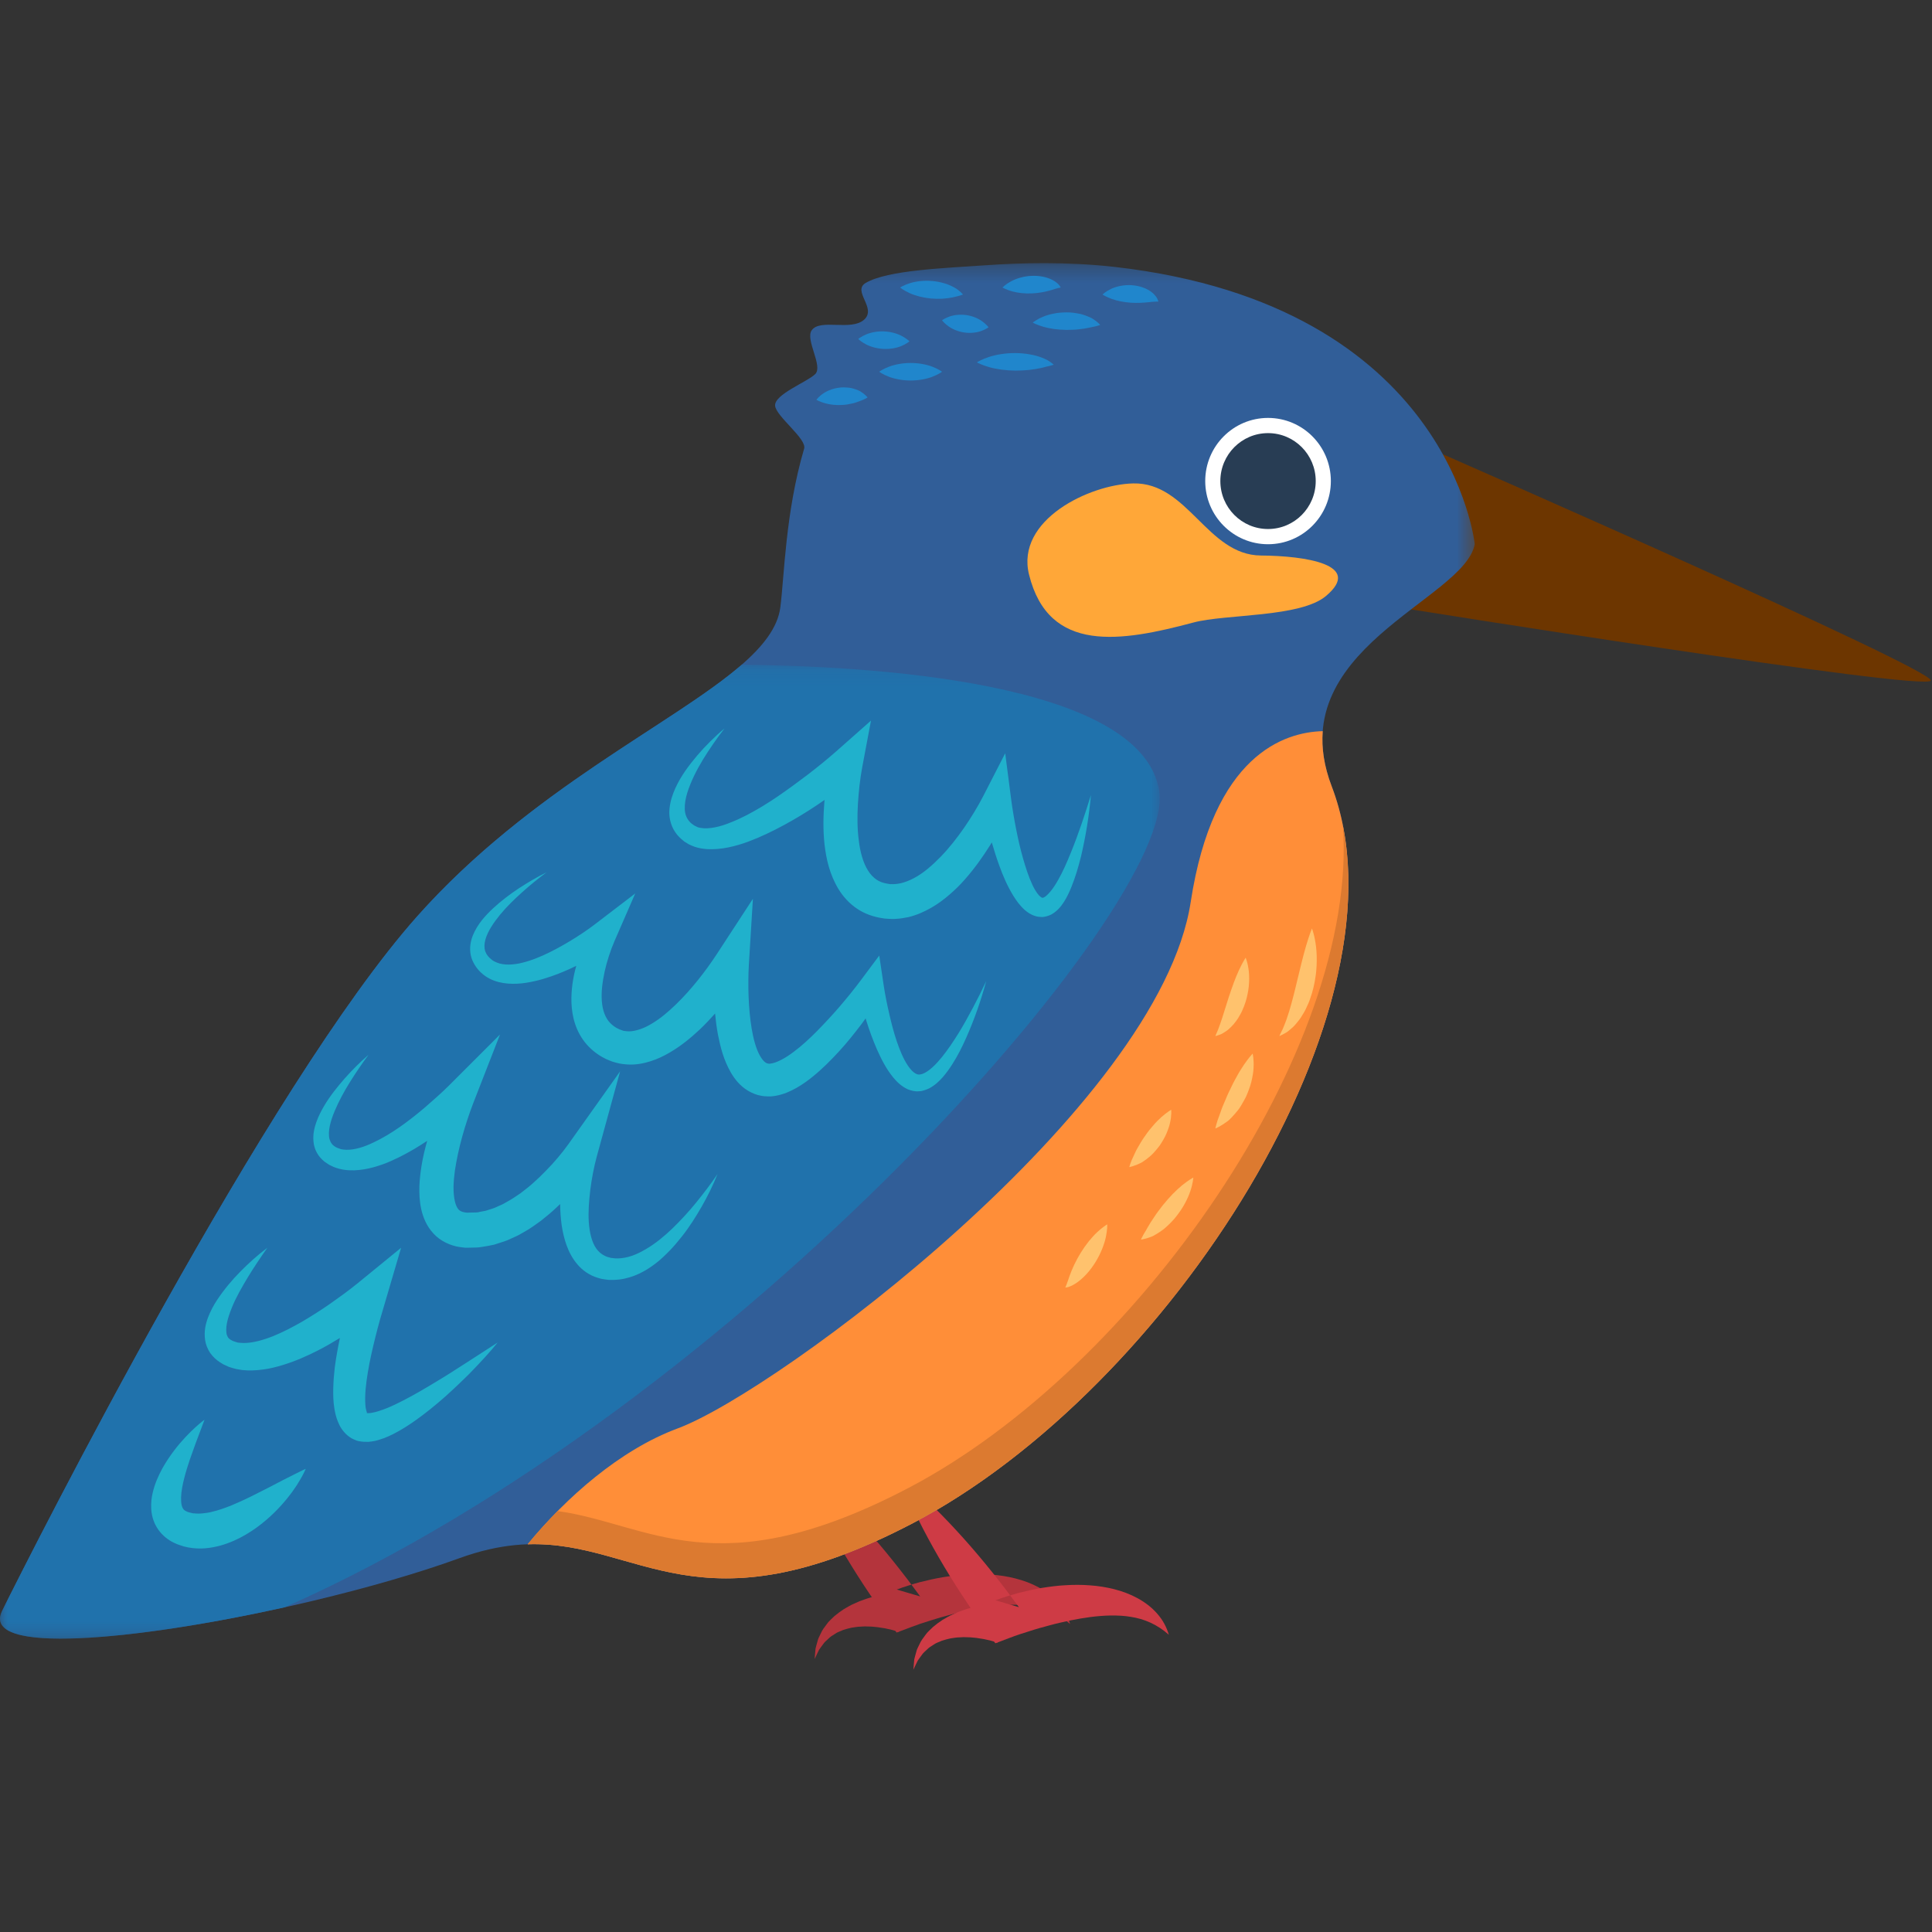 <?xml version="1.0" encoding="UTF-8"?>
<svg width="120px" height="120px" viewBox="0 0 120 120" version="1.1" xmlns="http://www.w3.org/2000/svg" xmlns:xlink="http://www.w3.org/1999/xlink">
    <rect x="0" y="0" width="120" height="120" fill="#333333" stroke="none"/>
    <!-- Generator: Sketch 51.1 (57501) - http://www.bohemiancoding.com/sketch -->
    <title>Bird14</title>
    <desc>Created with Sketch.</desc>
    <defs>
        <polygon id="path-1" points="0 0.29 91.601 0.29 91.601 85.726 0 85.726"></polygon>
        <polygon id="path-3" points="0 0.145 72.034 0.145 72.034 60.632 0 60.632"></polygon>
    </defs>
    <g id="Bird14" stroke="none" stroke-width="1" fill="none" fill-rule="evenodd">
        <g id="Group" transform="translate(0, 16)">
            <path d="M49.768,75.086 C50.517,75.661 51.193,76.289 51.854,76.929 C52.51,77.571 53.136,78.237 53.745,78.914 C54.352,79.593 54.937,80.288 55.504,80.996 C55.791,81.347 56.062,81.711 56.342,82.067 C56.617,82.428 56.883,82.794 57.154,83.157 L55.698,82.729 C55.965,82.627 56.184,82.558 56.426,82.481 C56.661,82.406 56.898,82.336 57.135,82.271 C57.611,82.152 58.091,82.042 58.578,81.961 C59.065,81.885 59.556,81.817 60.055,81.794 C60.552,81.763 61.055,81.762 61.56,81.801 C62.065,81.836 62.573,81.914 63.073,82.041 C63.572,82.169 64.065,82.349 64.525,82.6 C64.983,82.853 65.409,83.173 65.747,83.564 C66.09,83.948 66.332,84.405 66.466,84.87 C65.737,84.223 64.932,83.885 64.107,83.759 C63.696,83.688 63.277,83.671 62.859,83.674 C62.439,83.681 62.018,83.716 61.596,83.77 C61.174,83.824 60.751,83.9 60.329,83.984 C59.908,84.078 59.484,84.168 59.065,84.285 C58.644,84.396 58.223,84.512 57.809,84.648 C57.6,84.71 57.393,84.776 57.188,84.846 C56.988,84.913 56.768,84.994 56.602,85.057 L55.689,85.401 L55.146,84.629 C54.885,84.258 54.619,83.891 54.363,83.517 C54.111,83.14 53.85,82.77 53.605,82.387 C53.109,81.627 52.63,80.854 52.174,80.065 C51.719,79.275 51.281,78.472 50.874,77.646 C50.471,76.819 50.083,75.979 49.768,75.086" id="Fill-1" fill="#B4343C"></path>
            <path d="M55.827,85.366 C55.827,85.366 55.804,85.359 55.76,85.345 C55.727,85.333 55.688,85.314 55.607,85.292 C55.457,85.245 55.229,85.189 54.951,85.135 C54.812,85.11 54.66,85.087 54.498,85.066 C54.34,85.054 54.164,85.026 53.991,85.027 C53.902,85.024 53.812,85.022 53.72,85.019 C53.631,85.024 53.54,85.028 53.448,85.033 C53.258,85.034 53.084,85.075 52.894,85.099 C52.714,85.138 52.533,85.186 52.358,85.245 C52.2,85.324 52.007,85.373 51.87,85.479 C51.722,85.574 51.563,85.662 51.451,85.785 C51.33,85.9 51.197,86.004 51.118,86.134 C51.03,86.256 50.941,86.37 50.87,86.476 C50.815,86.592 50.766,86.692 50.726,86.775 C50.644,86.946 50.598,87.044 50.598,87.044 C50.598,87.044 50.606,86.936 50.623,86.747 C50.632,86.65 50.642,86.532 50.655,86.397 C50.684,86.266 50.729,86.119 50.775,85.951 C50.81,85.779 50.903,85.617 50.992,85.433 C51.072,85.242 51.205,85.076 51.342,84.893 C51.469,84.697 51.654,84.558 51.825,84.382 C52.007,84.228 52.206,84.082 52.412,83.947 C52.621,83.829 52.834,83.693 53.053,83.604 C53.163,83.556 53.272,83.507 53.38,83.459 C53.49,83.42 53.598,83.381 53.704,83.342 C53.92,83.26 54.129,83.212 54.331,83.153 C54.532,83.104 54.724,83.061 54.902,83.026 C55.26,82.962 55.562,82.922 55.781,82.906 C55.885,82.895 55.991,82.894 56.056,82.891 C56.111,82.888 56.141,82.887 56.141,82.887 L55.827,85.366 Z" id="Fill-3" fill="#B4343C"></path>
            <path d="M55.901,75.752 C56.65,76.328 57.326,76.956 57.986,77.595 C58.643,78.238 59.269,78.903 59.877,79.581 C60.484,80.259 61.069,80.955 61.636,81.662 C61.924,82.014 62.195,82.377 62.475,82.734 C62.749,83.094 63.016,83.461 63.287,83.824 L61.831,83.396 C62.098,83.293 62.317,83.224 62.558,83.147 C62.794,83.073 63.03,83.003 63.267,82.938 C63.744,82.819 64.223,82.709 64.71,82.628 C65.198,82.552 65.689,82.484 66.187,82.461 C66.685,82.429 67.188,82.429 67.693,82.468 C68.197,82.503 68.705,82.581 69.205,82.707 C69.705,82.836 70.198,83.016 70.658,83.268 C71.116,83.52 71.542,83.84 71.879,84.231 C72.222,84.615 72.464,85.072 72.598,85.537 C71.87,84.89 71.064,84.552 70.239,84.426 C69.829,84.355 69.409,84.338 68.991,84.341 C68.572,84.348 68.151,84.383 67.728,84.437 C67.307,84.491 66.884,84.567 66.462,84.651 C66.04,84.744 65.617,84.834 65.197,84.951 C64.777,85.063 64.356,85.178 63.941,85.315 C63.733,85.377 63.525,85.443 63.32,85.513 C63.121,85.579 62.9,85.66 62.734,85.723 L61.822,86.067 L61.278,85.295 C61.018,84.925 60.752,84.557 60.495,84.184 C60.243,83.807 59.982,83.436 59.738,83.053 C59.242,82.293 58.763,81.521 58.306,80.731 C57.851,79.941 57.414,79.139 57.007,78.313 C56.603,77.485 56.216,76.646 55.901,75.752" id="Fill-5" fill="#CE3B45"></path>
            <path d="M61.959,86.033 C61.959,86.033 61.936,86.026 61.893,86.011 C61.859,85.999 61.821,85.98 61.739,85.959 C61.59,85.911 61.361,85.856 61.084,85.802 C60.945,85.776 60.793,85.754 60.631,85.732 C60.472,85.721 60.297,85.692 60.123,85.694 C60.034,85.691 59.944,85.689 59.853,85.686 C59.763,85.691 59.672,85.695 59.581,85.7 C59.391,85.701 59.217,85.741 59.027,85.766 C58.847,85.805 58.666,85.853 58.491,85.912 C58.332,85.99 58.14,86.039 58.002,86.145 C57.854,86.241 57.695,86.328 57.583,86.451 C57.462,86.567 57.329,86.671 57.251,86.8 C57.162,86.922 57.073,87.036 57.003,87.143 C56.947,87.258 56.898,87.359 56.858,87.441 C56.777,87.612 56.73,87.71 56.73,87.71 C56.73,87.71 56.739,87.602 56.755,87.414 C56.764,87.316 56.775,87.199 56.787,87.064 C56.817,86.932 56.861,86.785 56.907,86.618 C56.942,86.445 57.035,86.284 57.124,86.1 C57.205,85.909 57.338,85.742 57.474,85.559 C57.602,85.363 57.787,85.225 57.958,85.048 C58.139,84.894 58.339,84.748 58.544,84.614 C58.753,84.496 58.967,84.36 59.186,84.271 C59.295,84.222 59.405,84.174 59.512,84.126 C59.622,84.086 59.731,84.048 59.837,84.009 C60.053,83.927 60.262,83.879 60.464,83.82 C60.665,83.771 60.857,83.727 61.035,83.693 C61.393,83.629 61.694,83.589 61.914,83.573 C62.017,83.562 62.124,83.56 62.189,83.558 C62.244,83.555 62.274,83.554 62.274,83.554 L61.959,86.033 Z" id="Fill-7" fill="#CE3B45"></path>
            <path d="M89.434,12.134 C89.434,12.134 120.068,25.542 119.924,26.268 C119.779,26.994 86.833,21.723 86.833,21.723 L89.434,12.134 Z" id="Fill-9" fill="#6D3600"></path>
            <g id="Group-13" transform="translate(0, 0.054)">
                <mask id="mask-2" fill="white">
                    <use xlink:href="#path-1"></use>
                </mask>
                <g id="Clip-12"></g>
                <path d="M91.601,17.746 C91.601,17.746 90.084,2.927 69.276,0.529 C66.309,0.188 63.341,0.268 61.148,0.425 C58.62,0.606 55.149,0.72 53.778,1.515 C52.901,2.024 54.483,3.08 53.67,3.803 C52.857,4.526 50.948,3.719 50.419,4.457 C49.999,5.042 51.138,6.687 50.635,7.181 C50.133,7.676 48.096,8.436 48.143,9.142 C48.186,9.795 50.125,11.204 49.947,11.809 C48.776,15.789 48.719,19.735 48.468,21.669 C47.817,26.681 35.246,30.386 25.925,40.848 C16.605,51.309 2.083,80.077 0.132,83.999 C-1.819,87.922 18.339,84.435 28.526,80.731 C38.714,77.025 40.881,86.833 56.704,78.551 C72.527,70.269 87.942,46.451 82.714,32.784 C79.463,24.285 90.951,21.233 91.601,17.746" id="Fill-11" fill="#315E98" mask="url(#mask-2)"></path>
            </g>
            <path d="M82.662,13.88 C82.662,16.047 80.915,17.803 78.76,17.803 C76.605,17.803 74.859,16.047 74.859,13.88 C74.859,11.714 76.605,9.958 78.76,9.958 C80.915,9.958 82.662,11.714 82.662,13.88" id="Fill-14" fill="#FFFFFF"></path>
            <path d="M81.722,13.88 C81.722,15.525 80.396,16.858 78.76,16.858 C77.124,16.858 75.798,15.525 75.798,13.88 C75.798,12.235 77.124,10.902 78.76,10.902 C80.396,10.902 81.722,12.235 81.722,13.88" id="Fill-16" fill="#283D54"></path>
            <path d="M70.388,14.026 C67.686,14.086 63.074,16.285 63.915,19.687 C65.136,24.624 69.645,23.863 74.124,22.666 C76.139,22.128 80.755,22.363 82.356,21.021 C84.693,19.061 81.072,18.525 78.318,18.504 C74.978,18.48 73.785,13.95 70.388,14.026" id="Fill-18" fill="#FFA738"></path>
            <path d="M73.956,40.031 C72.005,52.78 48.272,70.432 42.095,72.72 C38.516,74.046 35.158,77.017 32.775,79.917 C39.717,79.69 43.339,85.6 56.704,78.605 C72.527,70.323 87.942,46.504 82.714,32.838 C82.235,31.584 82.078,30.449 82.158,29.413 C79.779,29.474 75.357,30.872 73.956,40.031" id="Fill-20" fill="#FF8E38"></path>
            <path d="M83.412,35.29 C84.396,49.176 70.57,69.016 56.415,76.425 C44.495,82.665 40.324,78.638 34.636,77.855 C33.968,78.531 33.343,79.226 32.775,79.917 C39.717,79.69 43.339,85.6 56.704,78.605 C71.618,70.799 86.166,49.191 83.412,35.29" id="Fill-22" fill="#DC7A30"></path>
            <g id="Group-26" transform="translate(0, 25.147)">
                <mask id="mask-4" fill="white">
                    <use xlink:href="#path-3"></use>
                </mask>
                <g id="Clip-25"></g>
                <path d="M72.005,8.019 C70.984,1.085 53.507,0.204 46.062,0.145 C41.848,3.811 32.961,7.857 25.926,15.754 C16.605,26.215 2.083,54.983 0.132,58.906 C-1.241,61.666 8.335,60.757 17.68,58.685 C45.968,46.172 73.038,15.031 72.005,8.019" id="Fill-24" fill="#2072AC" mask="url(#mask-4)"></path>
            </g>
            <path d="M81.487,41.669 C81.487,41.669 81.534,41.78 81.586,41.98 C81.642,42.179 81.7,42.465 81.743,42.811 C81.782,43.156 81.799,43.561 81.776,43.994 C81.761,44.21 81.748,44.434 81.71,44.659 C81.681,44.885 81.635,45.114 81.581,45.341 C81.529,45.568 81.46,45.793 81.382,46.011 C81.316,46.232 81.209,46.441 81.119,46.642 C81.027,46.844 80.902,47.028 80.797,47.203 C80.684,47.374 80.551,47.524 80.437,47.662 C80.321,47.798 80.18,47.902 80.072,47.997 C79.968,48.097 79.848,48.157 79.756,48.208 C79.571,48.31 79.464,48.352 79.464,48.352 C79.464,48.352 79.512,48.235 79.601,48.058 C79.646,47.971 79.699,47.868 79.745,47.739 C79.791,47.611 79.855,47.482 79.904,47.328 C79.951,47.171 80.014,47.015 80.065,46.84 C80.111,46.661 80.175,46.486 80.223,46.292 C80.269,46.097 80.332,45.907 80.378,45.701 C80.425,45.498 80.485,45.295 80.528,45.085 C80.63,44.665 80.732,44.246 80.828,43.853 C80.926,43.456 81.025,43.082 81.119,42.76 C81.215,42.436 81.305,42.164 81.372,41.972 C81.44,41.781 81.487,41.669 81.487,41.669" id="Fill-27" fill="#FFC26D"></path>
            <path d="M77.368,43.485 C77.368,43.485 77.409,43.572 77.451,43.725 C77.496,43.879 77.541,44.099 77.569,44.363 C77.595,44.626 77.598,44.933 77.564,45.259 C77.546,45.421 77.526,45.589 77.487,45.757 C77.455,45.927 77.407,46.096 77.353,46.265 C77.3,46.432 77.234,46.598 77.161,46.758 C77.096,46.919 76.999,47.07 76.916,47.215 C76.829,47.36 76.721,47.491 76.626,47.613 C76.523,47.733 76.41,47.837 76.31,47.93 C76.207,48.022 76.09,48.089 75.997,48.149 C75.908,48.215 75.808,48.248 75.732,48.277 C75.579,48.335 75.49,48.352 75.49,48.352 C75.49,48.352 75.523,48.257 75.585,48.118 C75.617,48.05 75.653,47.97 75.687,47.872 C75.72,47.774 75.762,47.675 75.8,47.56 C75.838,47.449 75.879,47.328 75.921,47.2 C75.962,47.072 76.004,46.938 76.048,46.799 C76.133,46.52 76.23,46.227 76.323,45.927 C76.425,45.63 76.522,45.326 76.63,45.043 C76.736,44.759 76.846,44.492 76.953,44.261 C77.06,44.031 77.161,43.837 77.238,43.701 C77.315,43.564 77.368,43.485 77.368,43.485" id="Fill-29" fill="#FFC26D"></path>
            <path d="M77.802,49.442 C77.802,49.442 77.829,49.533 77.845,49.688 C77.865,49.844 77.875,50.066 77.861,50.325 C77.852,50.586 77.797,50.88 77.724,51.191 C77.69,51.348 77.633,51.503 77.577,51.66 C77.52,51.818 77.458,51.976 77.387,52.131 C77.306,52.282 77.227,52.434 77.14,52.578 C77.053,52.723 76.972,52.865 76.863,52.99 C76.762,53.117 76.657,53.235 76.556,53.345 C76.451,53.451 76.363,53.556 76.253,53.636 C76.037,53.796 75.848,53.913 75.711,53.986 C75.575,54.06 75.49,54.091 75.49,54.091 C75.49,54.091 75.506,53.995 75.548,53.845 C75.588,53.694 75.653,53.49 75.743,53.267 C75.791,53.158 75.822,53.024 75.873,52.896 C75.921,52.768 75.974,52.635 76.034,52.502 C76.1,52.372 76.145,52.223 76.21,52.084 C76.27,51.941 76.34,51.802 76.409,51.662 C76.48,51.522 76.54,51.376 76.614,51.24 C76.682,51.1 76.765,50.969 76.833,50.837 C76.973,50.572 77.133,50.335 77.268,50.126 C77.412,49.92 77.54,49.75 77.638,49.631 C77.737,49.511 77.802,49.442 77.802,49.442" id="Fill-31" fill="#FFC26D"></path>
            <path d="M72.744,52.929 C72.744,52.929 72.756,53.012 72.751,53.148 C72.748,53.285 72.729,53.477 72.683,53.694 C72.64,53.913 72.558,54.154 72.452,54.403 C72.401,54.529 72.334,54.652 72.264,54.775 C72.196,54.898 72.118,55.019 72.04,55.14 C71.951,55.254 71.863,55.369 71.769,55.475 C71.675,55.583 71.585,55.688 71.479,55.778 C71.27,55.96 71.064,56.115 70.869,56.227 C70.662,56.33 70.482,56.398 70.352,56.437 C70.223,56.478 70.143,56.489 70.143,56.489 C70.143,56.489 70.163,56.404 70.208,56.276 C70.252,56.147 70.322,55.976 70.414,55.791 C70.458,55.697 70.506,55.594 70.556,55.485 C70.61,55.381 70.668,55.274 70.734,55.168 C70.8,55.064 70.858,54.944 70.932,54.836 C71,54.724 71.078,54.618 71.155,54.51 C71.304,54.288 71.475,54.082 71.642,53.889 C71.807,53.695 71.984,53.525 72.141,53.38 C72.304,53.238 72.45,53.125 72.561,53.048 C72.672,52.971 72.744,52.929 72.744,52.929" id="Fill-33" fill="#FFC26D"></path>
            <path d="M74.117,57.143 C74.117,57.143 74.114,57.235 74.088,57.384 C74.062,57.533 74.016,57.744 73.935,57.98 C73.856,58.217 73.742,58.482 73.594,58.749 C73.52,58.883 73.446,59.022 73.352,59.152 C73.264,59.285 73.165,59.414 73.067,59.544 C72.967,59.671 72.863,59.797 72.746,59.911 C72.634,60.028 72.517,60.137 72.402,60.24 C72.292,60.345 72.16,60.431 72.041,60.514 C71.92,60.595 71.803,60.666 71.693,60.729 C71.589,60.795 71.465,60.832 71.364,60.868 C71.265,60.906 71.173,60.928 71.099,60.947 C70.952,60.985 70.866,60.993 70.866,60.993 C70.866,60.993 70.904,60.903 70.975,60.771 C71.011,60.705 71.052,60.624 71.104,60.544 C71.153,60.458 71.212,60.375 71.267,60.264 C71.325,60.158 71.39,60.048 71.461,59.937 C71.532,59.824 71.613,59.717 71.69,59.591 C71.844,59.343 72.037,59.113 72.221,58.863 C72.413,58.621 72.621,58.394 72.822,58.178 C73.027,57.968 73.232,57.779 73.42,57.623 C73.613,57.47 73.78,57.348 73.908,57.266 C74.035,57.185 74.117,57.143 74.117,57.143" id="Fill-35" fill="#FFC26D"></path>
            <path d="M68.77,60.048 C68.77,60.048 68.777,60.136 68.767,60.279 C68.758,60.422 68.733,60.621 68.684,60.85 C68.585,61.307 68.364,61.871 68.048,62.383 C67.968,62.51 67.885,62.636 67.796,62.755 C67.71,62.877 67.612,62.989 67.519,63.097 C67.328,63.311 67.122,63.496 66.928,63.637 C66.731,63.778 66.541,63.875 66.401,63.924 C66.33,63.951 66.265,63.957 66.228,63.965 C66.19,63.971 66.169,63.971 66.169,63.971 C66.169,63.971 66.2,63.896 66.254,63.765 C66.277,63.699 66.3,63.619 66.334,63.539 C66.362,63.449 66.394,63.35 66.433,63.249 C66.582,62.83 66.822,62.303 67.128,61.809 C67.433,61.315 67.803,60.855 68.14,60.54 C68.309,60.383 68.463,60.257 68.579,60.175 C68.694,60.091 68.77,60.048 68.77,60.048" id="Fill-37" fill="#FFC26D"></path>
            <path d="M55.91,1.859 C55.91,1.859 55.974,1.815 56.084,1.76 C56.195,1.705 56.354,1.638 56.543,1.581 C56.922,1.466 57.423,1.408 57.921,1.456 C58.168,1.479 58.417,1.527 58.646,1.595 C58.874,1.658 59.089,1.755 59.265,1.852 C59.439,1.945 59.586,2.065 59.676,2.15 C59.768,2.235 59.811,2.295 59.811,2.295 C59.811,2.295 59.736,2.325 59.619,2.359 C59.56,2.375 59.49,2.398 59.416,2.412 C59.339,2.431 59.253,2.452 59.158,2.475 C58.97,2.514 58.761,2.538 58.53,2.554 C58.303,2.567 58.062,2.56 57.82,2.541 C57.34,2.494 56.86,2.371 56.503,2.208 C56.325,2.126 56.177,2.044 56.073,1.975 C55.969,1.909 55.91,1.859 55.91,1.859" id="Fill-39" fill="#2086CC"></path>
            <path d="M53.309,5.055 C53.309,5.055 53.36,5.01 53.449,4.954 C53.538,4.896 53.664,4.827 53.815,4.764 C54.118,4.639 54.518,4.566 54.915,4.584 C55.313,4.601 55.707,4.709 56.001,4.862 C56.148,4.939 56.27,5.02 56.354,5.086 C56.44,5.151 56.488,5.201 56.488,5.201 C56.488,5.201 56.436,5.246 56.348,5.303 C56.259,5.361 56.133,5.431 55.981,5.494 C55.679,5.62 55.279,5.691 54.882,5.672 C54.484,5.654 54.089,5.545 53.796,5.392 C53.649,5.316 53.527,5.235 53.442,5.17 C53.357,5.105 53.309,5.055 53.309,5.055" id="Fill-41" fill="#2086CC"></path>
            <path d="M58.511,3.893 C58.511,3.893 58.563,3.853 58.65,3.805 C58.739,3.756 58.862,3.699 59.007,3.65 C59.298,3.554 59.672,3.518 60.034,3.572 C60.395,3.626 60.743,3.769 60.994,3.948 C61.12,4.038 61.222,4.129 61.292,4.203 C61.362,4.274 61.4,4.329 61.4,4.329 C61.4,4.329 61.349,4.369 61.261,4.417 C61.173,4.467 61.049,4.524 60.904,4.573 C60.613,4.67 60.239,4.705 59.878,4.65 C59.516,4.595 59.168,4.451 58.917,4.272 C58.792,4.183 58.69,4.092 58.62,4.018 C58.549,3.947 58.511,3.893 58.511,3.893" id="Fill-43" fill="#2086CC"></path>
            <path d="M50.708,8.833 C50.708,8.833 50.746,8.775 50.82,8.699 C50.895,8.621 51.007,8.522 51.148,8.429 C51.288,8.334 51.46,8.252 51.648,8.187 C51.837,8.12 52.047,8.086 52.256,8.064 C52.362,8.061 52.469,8.06 52.574,8.068 C52.68,8.074 52.782,8.084 52.883,8.106 C53.085,8.154 53.269,8.22 53.421,8.298 C53.575,8.392 53.693,8.485 53.77,8.56 C53.848,8.634 53.887,8.688 53.887,8.688 C53.887,8.688 53.826,8.726 53.731,8.774 C53.635,8.822 53.506,8.879 53.363,8.927 C53.215,8.986 53.049,9.041 52.876,9.072 C52.701,9.114 52.515,9.143 52.328,9.151 C51.952,9.181 51.563,9.134 51.251,9.049 C51.095,9.003 50.962,8.954 50.865,8.91 C50.767,8.867 50.708,8.833 50.708,8.833" id="Fill-45" fill="#2086CC"></path>
            <path d="M54.609,7.089 C54.609,7.089 54.67,7.042 54.777,6.982 C54.884,6.92 55.036,6.845 55.219,6.775 C55.585,6.636 56.072,6.545 56.56,6.545 C57.048,6.544 57.535,6.634 57.901,6.773 C58.084,6.844 58.237,6.919 58.343,6.981 C58.45,7.042 58.511,7.089 58.511,7.089 C58.511,7.089 58.45,7.137 58.343,7.198 C58.237,7.26 58.084,7.335 57.901,7.405 C57.535,7.545 57.048,7.635 56.56,7.634 C56.072,7.634 55.585,7.542 55.219,7.404 C55.036,7.334 54.884,7.259 54.777,7.197 C54.67,7.137 54.609,7.089 54.609,7.089" id="Fill-47" fill="#2086CC"></path>
            <path d="M62.268,1.859 C62.268,1.859 62.317,1.804 62.408,1.73 C62.5,1.655 62.633,1.563 62.797,1.474 C63.125,1.296 63.583,1.159 64.056,1.136 C64.293,1.125 64.534,1.14 64.76,1.183 C64.987,1.228 65.199,1.3 65.376,1.393 C65.553,1.485 65.694,1.6 65.774,1.693 C65.857,1.796 65.881,1.859 65.881,1.859 C65.881,1.859 65.815,1.873 65.701,1.896 C65.65,1.908 65.582,1.935 65.518,1.949 C65.454,1.966 65.371,1.999 65.293,2.019 C65.215,2.038 65.123,2.069 65.033,2.088 C64.943,2.109 64.843,2.135 64.744,2.15 C64.543,2.187 64.327,2.212 64.108,2.224 C63.671,2.244 63.22,2.197 62.869,2.098 C62.693,2.048 62.544,1.992 62.437,1.944 C62.331,1.897 62.268,1.859 62.268,1.859" id="Fill-49" fill="#2086CC"></path>
            <path d="M60.678,6.508 C60.678,6.508 60.751,6.458 60.88,6.394 C61.009,6.329 61.195,6.247 61.418,6.174 C61.865,6.026 62.466,5.924 63.073,5.93 C63.375,5.933 63.678,5.958 63.964,6.011 C64.246,6.057 64.514,6.134 64.739,6.225 C64.852,6.269 64.951,6.314 65.042,6.361 C65.135,6.411 65.21,6.466 65.27,6.508 C65.39,6.594 65.447,6.653 65.447,6.653 C65.447,6.653 65.357,6.684 65.221,6.719 C65.152,6.736 65.072,6.76 64.987,6.774 C64.897,6.798 64.79,6.831 64.68,6.854 C64.46,6.901 64.206,6.943 63.927,6.977 C63.653,7.004 63.359,7.019 63.064,7.02 C62.475,7.013 61.881,6.932 61.432,6.802 C61.207,6.736 61.02,6.668 60.887,6.609 C60.755,6.553 60.678,6.508 60.678,6.508" id="Fill-51" fill="#2086CC"></path>
            <path d="M64.146,4.038 C64.146,4.038 64.207,3.985 64.317,3.915 C64.427,3.845 64.588,3.755 64.783,3.675 C64.979,3.593 65.21,3.522 65.461,3.476 C65.587,3.452 65.716,3.427 65.85,3.42 C65.983,3.407 66.119,3.405 66.254,3.402 C66.525,3.397 66.802,3.442 67.055,3.49 C67.181,3.511 67.306,3.558 67.422,3.598 C67.537,3.64 67.644,3.685 67.742,3.73 C67.838,3.769 67.928,3.838 68.002,3.89 C68.078,3.941 68.14,3.995 68.19,4.037 C68.289,4.124 68.337,4.184 68.337,4.184 C68.337,4.184 68.257,4.213 68.132,4.246 C68.07,4.262 67.995,4.284 67.914,4.297 C67.832,4.316 67.748,4.327 67.647,4.354 C67.548,4.377 67.443,4.397 67.333,4.413 C67.225,4.426 67.11,4.44 66.992,4.454 C66.751,4.488 66.503,4.484 66.246,4.491 C65.991,4.49 65.736,4.467 65.493,4.439 C65.25,4.405 65.021,4.357 64.822,4.303 C64.623,4.243 64.456,4.183 64.337,4.13 C64.217,4.079 64.146,4.038 64.146,4.038" id="Fill-53" fill="#2086CC"></path>
            <path d="M68.481,2.295 C68.481,2.295 68.531,2.242 68.624,2.173 C68.717,2.103 68.852,2.018 69.02,1.94 C69.354,1.783 69.819,1.682 70.294,1.714 C70.531,1.732 70.769,1.775 70.99,1.857 C71.209,1.933 71.409,2.045 71.564,2.174 C71.642,2.232 71.707,2.307 71.76,2.372 C71.815,2.431 71.854,2.494 71.881,2.553 C71.936,2.664 71.949,2.731 71.949,2.731 C71.949,2.731 71.871,2.734 71.765,2.735 C71.659,2.737 71.515,2.751 71.354,2.77 C71.196,2.785 71.017,2.8 70.825,2.809 C70.73,2.81 70.631,2.815 70.53,2.812 C70.429,2.809 70.326,2.805 70.223,2.801 C69.81,2.772 69.384,2.689 69.051,2.567 C68.886,2.505 68.744,2.441 68.643,2.388 C68.542,2.336 68.481,2.295 68.481,2.295" id="Fill-55" fill="#2086CC"></path>
            <path d="M66.502,36.986 C66.267,37.568 66.015,38.143 65.716,38.668 C65.567,38.928 65.407,39.181 65.232,39.387 C65.143,39.489 65.056,39.579 64.971,39.653 C64.929,39.677 64.887,39.717 64.852,39.731 C64.837,39.738 64.823,39.745 64.809,39.752 C64.814,39.754 64.812,39.758 64.77,39.759 L64.723,39.762 C64.711,39.748 64.703,39.758 64.684,39.738 C64.651,39.726 64.587,39.668 64.521,39.6 C64.385,39.447 64.245,39.214 64.127,38.965 C63.888,38.458 63.704,37.878 63.536,37.294 C63.37,36.708 63.233,36.105 63.113,35.497 C63.053,35.193 62.997,34.888 62.946,34.581 C62.895,34.278 62.846,33.963 62.808,33.672 L62.435,30.787 L61.078,33.433 C60.916,33.751 60.714,34.107 60.515,34.436 C60.313,34.77 60.101,35.099 59.88,35.418 C59.437,36.056 58.96,36.664 58.441,37.2 C57.924,37.732 57.373,38.219 56.795,38.527 C56.509,38.683 56.219,38.796 55.94,38.862 C55.802,38.886 55.664,38.912 55.529,38.914 C55.452,38.924 55.415,38.912 55.364,38.913 L55.289,38.916 L55.139,38.891 C54.85,38.845 54.627,38.766 54.431,38.628 C54.237,38.493 54.064,38.311 53.913,38.07 C53.61,37.591 53.423,36.909 53.34,36.191 C53.244,35.471 53.243,34.704 53.286,33.937 C53.311,33.553 53.344,33.166 53.387,32.78 C53.431,32.4 53.49,31.995 53.555,31.649 L54.099,28.757 L51.943,30.664 C51.672,30.904 51.371,31.156 51.077,31.397 C50.781,31.639 50.48,31.876 50.177,32.109 C49.567,32.573 48.95,33.024 48.324,33.455 C47.697,33.884 47.052,34.279 46.395,34.622 C46.066,34.79 45.732,34.948 45.399,35.077 C45.067,35.214 44.731,35.326 44.406,35.387 C44.085,35.453 43.757,35.47 43.505,35.419 C43.452,35.4 43.423,35.415 43.341,35.381 L43.132,35.28 C43.013,35.204 42.902,35.123 42.821,35.024 C42.655,34.831 42.542,34.579 42.533,34.257 C42.519,33.94 42.583,33.586 42.689,33.238 C42.909,32.539 43.26,31.843 43.661,31.18 C44.069,30.518 44.513,29.868 45,29.246 C44.694,29.497 44.406,29.769 44.123,30.047 C43.839,30.325 43.567,30.616 43.309,30.921 C42.793,31.532 42.301,32.181 41.949,32.952 C41.775,33.337 41.63,33.755 41.585,34.226 C41.532,34.689 41.635,35.242 41.937,35.683 C42.083,35.905 42.272,36.085 42.469,36.24 L42.506,36.27 L42.581,36.317 L42.644,36.355 L42.769,36.433 C42.862,36.487 43.026,36.549 43.156,36.599 C43.66,36.761 44.132,36.766 44.585,36.729 C45.037,36.691 45.462,36.595 45.87,36.476 C46.281,36.359 46.669,36.205 47.052,36.046 C47.813,35.719 48.539,35.345 49.241,34.94 C49.922,34.551 50.578,34.131 51.215,33.685 C51.212,33.718 51.207,33.751 51.205,33.784 C51.136,34.651 51.113,35.533 51.212,36.443 C51.318,37.346 51.523,38.301 52.08,39.223 C52.359,39.678 52.745,40.116 53.231,40.438 C53.709,40.767 54.28,40.953 54.795,41.029 L54.946,41.053 L55.178,41.069 C55.33,41.077 55.497,41.088 55.624,41.073 C55.898,41.063 56.161,41.017 56.423,40.964 C56.939,40.839 57.407,40.63 57.832,40.387 C58.259,40.144 58.638,39.859 58.986,39.557 C59.336,39.256 59.658,38.937 59.949,38.601 C60.538,37.932 61.041,37.222 61.5,36.493 C61.535,36.437 61.568,36.38 61.602,36.324 C61.744,36.81 61.895,37.294 62.072,37.776 C62.298,38.402 62.563,39.021 62.935,39.632 C63.126,39.936 63.338,40.243 63.661,40.531 C63.833,40.671 64.024,40.815 64.298,40.895 C64.424,40.944 64.579,40.952 64.722,40.959 L64.798,40.954 L64.802,40.953 L64.809,40.952 L64.824,40.949 L64.853,40.944 L64.912,40.934 C64.933,40.933 65.026,40.908 65.107,40.88 C65.182,40.853 65.281,40.817 65.327,40.785 L65.481,40.686 C65.581,40.618 65.651,40.542 65.734,40.469 C65.875,40.319 65.993,40.165 66.091,40.009 C66.287,39.699 66.427,39.387 66.554,39.075 C66.806,38.451 66.986,37.824 67.144,37.195 C67.44,35.933 67.646,34.665 67.759,33.387 C67.378,34.609 66.98,35.821 66.502,36.986" id="Fill-57" fill="#20B1CC"></path>
            <path d="M64.802,39.751 C64.801,39.746 64.782,39.767 64.802,39.755 C64.804,39.754 64.807,39.753 64.809,39.752 C64.807,39.751 64.805,39.75 64.802,39.751" id="Fill-59" fill="#20B1CC"></path>
            <path d="M47.791,50.068 C47.791,50.068 47.791,50.066 47.791,50.066 C47.784,50.068 47.786,50.068 47.791,50.068" id="Fill-61" fill="#20B1CC"></path>
            <path d="M30.419,43.507 L30.418,43.506 C30.424,43.513 30.428,43.516 30.419,43.507 M59.53,48.184 C59.208,48.699 58.872,49.202 58.503,49.66 C58.318,49.887 58.124,50.103 57.92,50.289 C57.717,50.474 57.496,50.628 57.299,50.701 C57.283,50.703 57.268,50.706 57.253,50.711 C57.233,50.716 57.237,50.724 57.188,50.729 L57.075,50.745 L57.046,50.749 L57.043,50.75 C57.06,50.747 57.086,50.743 57.08,50.744 L57.078,50.743 L57.072,50.742 L57.047,50.738 C56.981,50.74 56.919,50.701 56.849,50.67 C56.705,50.585 56.541,50.411 56.399,50.201 C56.11,49.775 55.889,49.232 55.702,48.685 C55.516,48.132 55.366,47.557 55.234,46.976 C55.166,46.686 55.103,46.395 55.045,46.102 C54.989,45.812 54.934,45.509 54.892,45.232 L54.612,43.351 L53.444,44.916 C53.247,45.179 53.029,45.458 52.815,45.724 C52.598,45.992 52.377,46.257 52.153,46.518 C51.705,47.04 51.236,47.541 50.765,48.024 C50.291,48.503 49.799,48.96 49.29,49.337 C49.038,49.528 48.78,49.697 48.531,49.825 C48.284,49.955 48.038,50.043 47.866,50.061 C47.838,50.063 47.803,50.068 47.791,50.068 C47.792,50.069 47.793,50.071 47.794,50.075 C47.772,50.074 47.713,50.06 47.675,50.053 C47.642,50.052 47.588,50.018 47.542,49.991 C47.447,49.931 47.318,49.78 47.199,49.568 C46.957,49.141 46.794,48.52 46.688,47.895 C46.583,47.263 46.526,46.597 46.497,45.926 C46.484,45.591 46.479,45.253 46.482,44.915 C46.484,44.582 46.494,44.229 46.513,43.921 L46.765,39.825 L44.519,43.266 C44.353,43.521 44.149,43.814 43.954,44.084 C43.755,44.358 43.549,44.627 43.337,44.891 C42.913,45.417 42.466,45.919 41.995,46.375 C41.526,46.83 41.032,47.251 40.523,47.556 C40.269,47.713 40.013,47.841 39.766,47.923 C39.52,48.004 39.282,48.062 39.07,48.058 C38.97,48.055 38.839,48.047 38.794,48.034 C38.778,48.032 38.761,48.031 38.744,48.031 C38.723,48.029 38.666,48.004 38.629,47.992 L38.504,47.946 L38.465,47.932 L38.459,47.928 C38.231,47.829 38.051,47.696 37.9,47.54 C37.6,47.233 37.424,46.76 37.381,46.184 C37.334,45.611 37.421,44.976 37.556,44.342 C37.626,44.024 37.714,43.705 37.817,43.39 C37.916,43.081 38.039,42.748 38.157,42.478 L39.456,39.493 L36.928,41.426 C36.698,41.603 36.429,41.791 36.17,41.965 C35.909,42.14 35.642,42.309 35.372,42.471 C34.832,42.793 34.281,43.093 33.719,43.346 C33.438,43.47 33.154,43.585 32.869,43.675 C32.585,43.764 32.298,43.843 32.019,43.879 C31.74,43.917 31.466,43.924 31.218,43.885 C30.972,43.849 30.736,43.745 30.579,43.642 L30.486,43.561 L30.439,43.521 L30.416,43.501 L30.404,43.491 L30.402,43.488 L30.301,43.376 L30.207,43.237 L30.14,43.087 C30.069,42.882 30.074,42.631 30.147,42.366 C30.294,41.83 30.668,41.3 31.064,40.809 C31.472,40.318 31.936,39.862 32.423,39.427 C32.906,38.988 33.418,38.577 33.945,38.182 C33.354,38.473 32.786,38.812 32.229,39.173 C31.675,39.54 31.142,39.944 30.641,40.403 C30.147,40.868 29.666,41.382 29.371,42.097 C29.229,42.451 29.148,42.881 29.239,43.319 C29.324,43.748 29.601,44.154 29.859,44.394 C30.202,44.72 30.581,44.896 30.974,44.998 C31.366,45.098 31.755,45.117 32.128,45.099 C32.503,45.083 32.859,45.018 33.208,44.941 C33.557,44.864 33.893,44.761 34.223,44.648 C34.766,44.462 35.288,44.238 35.793,43.988 C35.592,44.706 35.469,45.468 35.494,46.288 C35.511,46.715 35.575,47.161 35.724,47.607 C35.87,48.051 36.11,48.494 36.436,48.866 C36.762,49.238 37.163,49.541 37.578,49.745 L37.617,49.766 L37.637,49.776 L37.714,49.81 L37.776,49.835 L37.899,49.886 C37.946,49.904 37.97,49.918 38.035,49.939 L38.244,49.999 C38.54,50.085 38.768,50.102 39.021,50.119 C39.521,50.144 39.99,50.048 40.417,49.912 C40.847,49.776 41.234,49.588 41.59,49.379 C42.308,48.962 42.912,48.459 43.474,47.934 C43.806,47.617 44.115,47.287 44.415,46.951 C44.456,47.389 44.512,47.83 44.596,48.275 C44.75,49.037 44.935,49.816 45.397,50.622 C45.632,51.018 45.953,51.444 46.466,51.751 C46.724,51.899 46.996,52.018 47.313,52.066 C47.361,52.073 47.389,52.08 47.455,52.087 C47.543,52.095 47.633,52.099 47.722,52.1 C47.919,52.107 48.037,52.082 48.171,52.063 C48.697,51.971 49.109,51.774 49.479,51.566 C49.849,51.355 50.173,51.12 50.475,50.875 C51.082,50.385 51.607,49.854 52.107,49.31 C52.608,48.768 53.061,48.195 53.502,47.617 C53.592,47.497 53.678,47.375 53.767,47.254 C53.778,47.292 53.788,47.331 53.799,47.368 C53.989,47.976 54.207,48.577 54.465,49.172 C54.731,49.765 55.02,50.356 55.472,50.915 C55.702,51.189 55.975,51.47 56.384,51.658 C56.594,51.741 56.833,51.805 57.074,51.78 L57.164,51.775 L57.186,51.773 L57.24,51.764 L57.247,51.763 L57.275,51.755 L57.386,51.726 C57.464,51.706 57.606,51.648 57.708,51.603 C58.068,51.413 58.324,51.164 58.55,50.913 C58.773,50.657 58.962,50.391 59.137,50.121 C59.485,49.58 59.765,49.016 60.019,48.445 C60.525,47.303 60.933,46.131 61.256,44.938 C60.992,45.496 60.721,46.048 60.432,46.59 C60.144,47.131 59.849,47.667 59.53,48.184" id="Fill-63" fill="#20B1CC"></path>
            <path d="M20.981,55.31 C20.981,55.31 20.984,55.311 20.983,55.311 L20.981,55.31 Z M41.781,60.286 C41.267,60.781 40.718,61.233 40.135,61.576 C39.844,61.745 39.55,61.899 39.251,62 C38.956,62.101 38.644,62.16 38.376,62.162 C38.311,62.158 38.266,62.163 38.188,62.158 L37.915,62.125 L37.898,62.123 C37.964,62.129 37.914,62.124 37.93,62.125 L37.924,62.123 L37.899,62.117 L37.852,62.103 L37.756,62.077 C37.69,62.066 37.64,62.03 37.582,62.01 C37.361,61.906 37.191,61.761 37.046,61.564 C36.757,61.167 36.614,60.547 36.571,59.904 C36.528,59.254 36.586,58.569 36.667,57.885 C36.71,57.543 36.765,57.2 36.831,56.858 C36.896,56.522 36.976,56.164 37.059,55.862 L38.517,50.542 L35.294,55.08 C35.111,55.338 34.874,55.64 34.645,55.909 C34.413,56.184 34.171,56.452 33.918,56.706 C33.669,56.964 33.414,57.213 33.149,57.447 C32.888,57.686 32.612,57.898 32.337,58.109 C32.054,58.3 31.772,58.499 31.48,58.652 C31.336,58.738 31.191,58.819 31.042,58.877 C30.893,58.937 30.748,59.022 30.599,59.065 L30.152,59.206 C30.017,59.234 29.898,59.248 29.772,59.278 C29.678,59.32 29.437,59.305 29.258,59.314 L29.001,59.321 L29,59.321 L28.961,59.315 L28.881,59.306 C28.675,59.271 28.575,59.217 28.489,59.131 C28.402,59.044 28.309,58.867 28.252,58.611 C28.195,58.359 28.166,58.051 28.169,57.728 C28.175,57.401 28.206,57.06 28.253,56.713 C28.358,56.019 28.513,55.306 28.709,54.598 C28.807,54.243 28.915,53.89 29.031,53.539 C29.145,53.192 29.273,52.83 29.398,52.509 L31.056,48.256 L27.87,51.44 C27.653,51.657 27.4,51.893 27.156,52.112 L26.408,52.771 C25.903,53.204 25.381,53.614 24.844,53.991 C24.307,54.364 23.751,54.703 23.184,54.967 C22.624,55.237 22.035,55.426 21.515,55.414 C21.456,55.408 21.379,55.41 21.332,55.401 C21.281,55.388 21.248,55.395 21.177,55.376 L21.055,55.333 L20.995,55.311 L20.964,55.301 L20.96,55.299 L20.823,55.231 C20.642,55.116 20.533,54.98 20.468,54.754 C20.406,54.529 20.421,54.231 20.485,53.931 C20.549,53.629 20.656,53.321 20.784,53.017 C21.039,52.407 21.365,51.805 21.727,51.224 C22.089,50.642 22.477,50.071 22.891,49.514 C22.367,49.969 21.873,50.461 21.409,50.985 C20.95,51.513 20.504,52.062 20.135,52.685 C19.951,52.997 19.783,53.325 19.652,53.687 C19.525,54.048 19.426,54.451 19.472,54.912 C19.485,55.027 19.501,55.142 19.542,55.259 C19.571,55.377 19.623,55.489 19.683,55.6 C19.801,55.823 19.976,56.004 20.16,56.157 C20.254,56.225 20.351,56.286 20.448,56.349 L20.722,56.481 C20.813,56.52 20.949,56.56 21.064,56.594 C21.184,56.629 21.28,56.638 21.39,56.659 C21.817,56.719 22.229,56.692 22.619,56.628 C23.012,56.566 23.377,56.454 23.734,56.332 C24.092,56.209 24.425,56.052 24.757,55.893 C25.086,55.731 25.404,55.555 25.717,55.373 C25.995,55.209 26.265,55.036 26.533,54.86 C26.394,55.357 26.271,55.863 26.185,56.389 C26.118,56.804 26.067,57.23 26.049,57.673 C26.037,58.12 26.052,58.586 26.16,59.086 C26.268,59.579 26.479,60.139 26.921,60.615 C27.358,61.096 27.993,61.373 28.541,61.454 L28.746,61.48 L28.849,61.492 L28.875,61.495 L28.888,61.497 L28.894,61.497 C28.934,61.498 28.813,61.496 28.986,61.499 L29.022,61.499 L29.309,61.492 C29.512,61.481 29.658,61.5 29.939,61.447 C30.189,61.406 30.45,61.366 30.688,61.309 L31.337,61.1 C31.554,61.03 31.746,60.924 31.951,60.836 C32.158,60.749 32.347,60.642 32.533,60.531 C32.919,60.324 33.258,60.068 33.604,59.82 C33.934,59.557 34.259,59.292 34.559,59.005 C34.639,58.935 34.716,58.861 34.791,58.786 C34.797,59.215 34.825,59.65 34.885,60.091 C34.946,60.499 35.036,60.913 35.184,61.328 C35.333,61.741 35.544,62.162 35.865,62.535 C36.18,62.91 36.623,63.212 37.092,63.356 C37.209,63.387 37.326,63.433 37.442,63.446 L37.617,63.472 L37.704,63.484 L37.747,63.49 L37.807,63.495 L37.824,63.496 L38.099,63.499 C38.203,63.497 38.341,63.484 38.459,63.474 C38.921,63.417 39.324,63.282 39.707,63.106 C40.085,62.926 40.425,62.703 40.74,62.461 C41.055,62.218 41.334,61.946 41.603,61.67 C41.872,61.393 42.115,61.099 42.351,60.803 C42.822,60.21 43.221,59.572 43.593,58.927 C43.963,58.28 44.29,57.611 44.566,56.924 C44.151,57.536 43.705,58.12 43.246,58.686 C42.787,59.254 42.291,59.785 41.781,60.286 Z" id="Fill-65" fill="#20B1CC"></path>
            <path d="M27.972,69.279 C27.646,69.486 27.318,69.686 26.989,69.882 C26.335,70.28 25.676,70.663 25.014,71.002 C24.683,71.169 24.353,71.335 24.025,71.464 C23.699,71.593 23.37,71.706 23.093,71.752 C23.026,71.763 22.957,71.776 22.907,71.771 C22.888,71.771 22.863,71.773 22.846,71.773 C22.848,71.775 22.849,71.777 22.839,71.775 L22.769,71.756 L22.745,71.75 L22.746,71.749 L22.75,71.748 C22.759,71.744 22.767,71.745 22.772,71.752 C22.778,71.755 22.787,71.749 22.791,71.755 C22.816,71.788 22.709,71.555 22.695,71.272 C22.672,70.983 22.679,70.643 22.708,70.297 C22.738,69.951 22.787,69.594 22.848,69.234 C22.965,68.512 23.134,67.783 23.315,67.053 C23.405,66.688 23.502,66.323 23.604,65.96 L23.919,64.887 L24.913,61.501 L22.208,63.71 C21.958,63.915 21.666,64.138 21.387,64.345 L20.528,64.962 C19.951,65.365 19.358,65.741 18.761,66.093 C18.16,66.437 17.55,66.755 16.938,67 C16.326,67.24 15.705,67.415 15.157,67.416 L14.96,67.408 C14.897,67.404 14.866,67.395 14.814,67.394 C14.801,67.393 14.792,67.396 14.775,67.392 L14.71,67.371 L14.579,67.33 L14.513,67.309 L14.513,67.309 L14.446,67.281 C14.258,67.188 14.166,67.121 14.101,66.943 C14.035,66.766 14.037,66.479 14.096,66.177 C14.154,65.872 14.269,65.554 14.396,65.233 C14.652,64.588 15.018,63.964 15.389,63.34 C15.768,62.719 16.178,62.109 16.605,61.501 C16.011,61.946 15.457,62.444 14.931,62.978 C14.403,63.511 13.918,64.091 13.484,64.744 C13.267,65.072 13.077,65.425 12.923,65.825 C12.775,66.222 12.66,66.686 12.74,67.233 C12.776,67.503 12.892,67.785 13.052,68.032 C13.222,68.27 13.436,68.47 13.657,68.61 L13.824,68.712 L13.866,68.737 L13.887,68.75 L13.893,68.753 L13.944,68.775 L13.952,68.778 L14.014,68.807 L14.139,68.864 L14.202,68.893 L14.296,68.925 C14.423,68.964 14.567,69.011 14.684,69.034 C14.799,69.055 14.915,69.077 15.031,69.094 C15.49,69.145 15.928,69.119 16.347,69.062 C16.768,69.008 17.163,68.904 17.549,68.788 C18.32,68.555 19.035,68.24 19.724,67.89 C20.202,67.649 20.66,67.381 21.112,67.104 C20.986,67.706 20.875,68.313 20.793,68.937 C20.745,69.346 20.712,69.763 20.7,70.192 C20.69,70.622 20.694,71.063 20.778,71.545 C20.825,71.789 20.876,72.037 20.993,72.314 C21.095,72.579 21.278,72.896 21.584,73.156 C21.665,73.219 21.743,73.284 21.833,73.334 C21.925,73.382 22.022,73.425 22.118,73.462 L22.154,73.476 L22.163,73.48 C22.206,73.492 22.08,73.457 22.262,73.507 L22.271,73.509 L22.307,73.515 L22.379,73.526 L22.45,73.538 C22.48,73.542 22.544,73.548 22.59,73.551 C22.69,73.557 22.79,73.559 22.889,73.556 C22.974,73.55 23.032,73.539 23.105,73.529 C23.248,73.512 23.367,73.479 23.488,73.446 C23.964,73.31 24.351,73.118 24.722,72.912 C25.091,72.707 25.433,72.485 25.764,72.252 C26.426,71.787 27.04,71.285 27.632,70.764 C27.926,70.501 28.215,70.232 28.499,69.961 C28.782,69.688 29.068,69.421 29.337,69.135 C29.883,68.571 30.416,67.996 30.911,67.386 L28.949,68.654 L27.972,69.279 Z" id="Fill-67" fill="#20B1CC"></path>
            <path d="M22.834,71.773 C22.836,71.773 22.842,71.773 22.846,71.773 C22.845,71.772 22.843,71.77 22.844,71.77 C22.84,71.767 22.836,71.768 22.834,71.773" id="Fill-69" fill="#20B1CC"></path>
            <path d="M16.634,76.422 C16.294,76.597 15.93,76.782 15.551,76.969 C15.171,77.154 14.774,77.338 14.37,77.505 C13.964,77.667 13.553,77.812 13.155,77.904 C12.957,77.958 12.763,77.977 12.578,77.999 C12.485,78.011 12.398,78.008 12.309,78.013 L12.182,78.006 L12.119,78.004 C12.105,78.001 12.092,77.998 12.079,77.997 C12.051,77.995 12.024,77.995 11.995,77.997 L11.81,77.952 L11.715,77.928 L11.711,77.926 C11.68,77.918 11.656,77.906 11.629,77.897 C11.525,77.851 11.468,77.819 11.42,77.77 C11.375,77.72 11.32,77.638 11.286,77.498 C11.25,77.362 11.244,77.185 11.247,76.996 C11.262,76.615 11.343,76.194 11.448,75.794 C11.549,75.391 11.675,75.003 11.797,74.641 C12.046,73.921 12.277,73.303 12.444,72.871 C12.609,72.431 12.704,72.18 12.704,72.18 C12.704,72.18 12.482,72.338 12.132,72.655 C11.786,72.976 11.303,73.449 10.808,74.104 C10.56,74.431 10.309,74.802 10.072,75.228 C9.842,75.658 9.618,76.138 9.482,76.725 C9.413,77.02 9.372,77.343 9.393,77.708 C9.41,78.068 9.507,78.487 9.74,78.868 C9.969,79.252 10.319,79.564 10.673,79.756 C10.761,79.801 10.852,79.849 10.94,79.884 L11.006,79.912 L11.039,79.925 L11.048,79.929 L11.111,79.95 L11.122,79.954 L11.214,79.985 L11.403,80.049 L11.703,80.116 C12.451,80.252 13.093,80.157 13.692,79.997 C14.283,79.832 14.807,79.589 15.271,79.315 C15.737,79.042 16.148,78.739 16.51,78.429 C16.876,78.122 17.192,77.805 17.467,77.5 C18.017,76.89 18.404,76.328 18.642,75.907 C18.888,75.495 18.989,75.231 18.989,75.231 C18.989,75.231 18.733,75.345 18.317,75.558 C17.892,75.762 17.313,76.071 16.634,76.422" id="Fill-71" fill="#20B1CC"></path>
        </g>
    </g>
</svg>